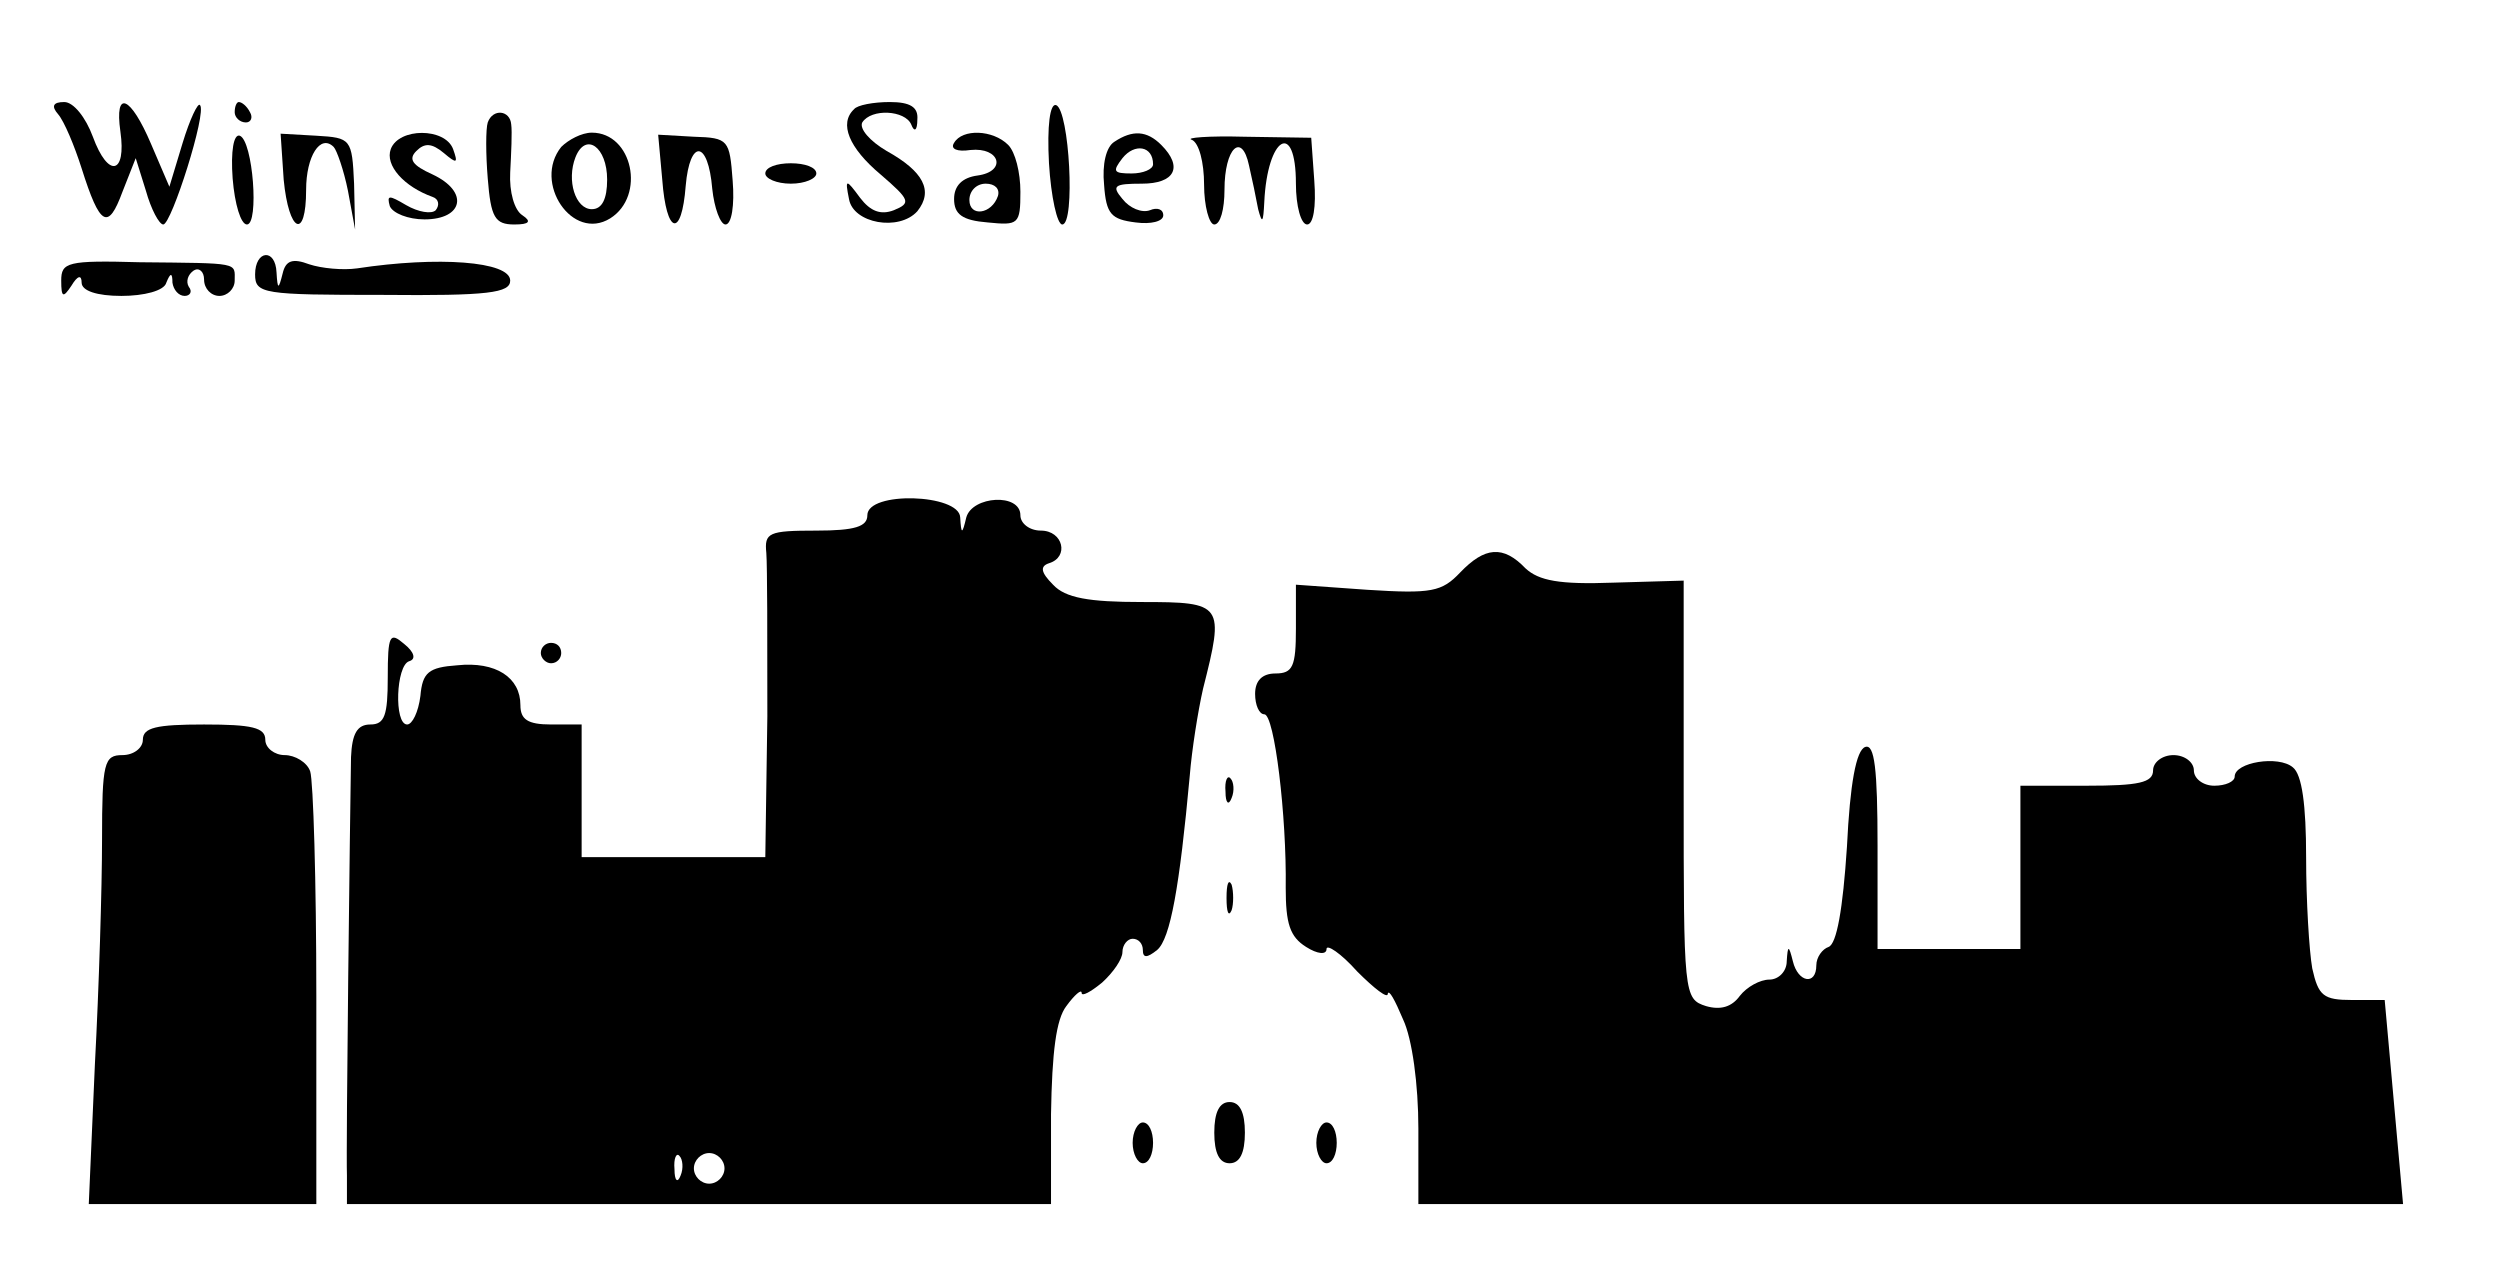 <?xml version="1.0" standalone="no"?>
<!DOCTYPE svg PUBLIC "-//W3C//DTD SVG 20010904//EN"
 "http://www.w3.org/TR/2001/REC-SVG-20010904/DTD/svg10.dtd">
<svg version="1.0" xmlns="http://www.w3.org/2000/svg"
 width="245pt" height="124pt" viewBox="0 0 245 124"
 preserveAspectRatio="xMidYMid meet">

<g transform="translate(0,124) scale(0.1,-0.1)"
fill="#000000" stroke="none">
<path d="M57 1128 c6 -7 16 -31 23 -53 18 -57 26 -61 40 -23 l13 33 10 -32 c5
-18 13 -33 17 -33 8 0 43 110 36 117 -2 3 -10 -14 -17 -37 l-13 -43 -18 42
c-20 47 -36 54 -30 12 6 -42 -12 -46 -27 -5 -7 19 -19 34 -28 34 -11 0 -13 -4
-6 -12z"/>
<path d="M230 1130 c0 -5 5 -10 11 -10 5 0 7 5 4 10 -3 6 -8 10 -11 10 -2 0
-4 -4 -4 -10z"/>
<path d="M837 1133 c-15 -14 -5 -38 26 -64 29 -25 30 -28 13 -35 -13 -5 -23
-1 -33 12 -14 19 -15 19 -11 -1 4 -24 49 -32 67 -12 16 20 6 39 -30 59 -17 10
-27 22 -24 28 9 14 42 12 48 -2 3 -8 6 -6 6 5 1 12 -7 17 -27 17 -16 0 -32 -3
-35 -7z"/>
<path d="M1028 1080 c2 -33 8 -60 13 -60 13 0 7 112 -6 117 -6 2 -9 -20 -7
-57z"/>
<path d="M478 1120 c-2 -6 -2 -31 0 -55 3 -38 7 -45 26 -45 15 0 17 3 8 9 -8
5 -13 23 -12 42 1 19 2 40 1 47 -1 14 -18 16 -23 2z"/>
<path d="M228 1065 c2 -25 8 -45 14 -45 12 0 6 82 -7 87 -6 2 -9 -15 -7 -42z"/>
<path d="M278 1064 c5 -52 22 -60 22 -10 0 33 14 55 27 42 3 -3 10 -23 14 -43
l7 -38 -1 45 c-2 44 -3 45 -37 47 l-35 2 3 -45z"/>
<path d="M383 1094 c-6 -16 13 -37 41 -47 6 -2 7 -8 3 -13 -4 -4 -17 -2 -29 5
-17 10 -19 10 -16 -1 3 -7 18 -13 34 -13 38 0 44 27 8 44 -20 9 -24 15 -16 23
8 8 15 8 27 -2 13 -11 14 -10 9 4 -8 21 -53 21 -61 0z"/>
<path d="M550 1096 c-28 -35 11 -93 48 -70 35 22 22 84 -18 84 -10 0 -23 -7
-30 -14z m45 -32 c0 -19 -5 -29 -15 -29 -16 0 -25 28 -16 51 10 25 31 10 31
-22z"/>
<path d="M649 1064 c4 -54 19 -58 23 -6 4 46 22 45 26 -3 2 -19 8 -35 13 -35
6 0 9 19 7 43 -3 40 -4 42 -38 43 l-35 2 4 -44z"/>
<path d="M935 1100 c-4 -6 3 -9 16 -7 29 3 36 -21 7 -25 -15 -2 -23 -10 -23
-23 0 -15 8 -21 33 -23 30 -3 32 -2 32 30 0 19 -5 39 -12 46 -15 15 -45 16
-53 2z m43 -52 c-6 -18 -28 -21 -28 -4 0 9 7 16 16 16 9 0 14 -5 12 -12z"/>
<path d="M1092 1101 c-8 -5 -12 -22 -10 -42 2 -29 7 -34 31 -37 15 -2 27 1 27
7 0 6 -6 8 -13 5 -8 -3 -20 2 -27 11 -11 13 -8 15 19 15 32 0 41 16 19 38 -14
14 -28 15 -46 3z m38 -22 c0 -5 -10 -9 -21 -9 -18 0 -19 2 -9 15 12 15 30 12
30 -6z"/>
<path d="M1168 1103 c7 -3 12 -22 12 -44 0 -21 5 -39 10 -39 6 0 10 15 10 34
0 41 17 57 24 24 3 -13 7 -32 9 -43 4 -15 5 -13 6 7 3 64 31 81 31 18 0 -22 5
-40 11 -40 6 0 9 17 7 43 l-3 42 -65 1 c-36 1 -59 -1 -52 -3z"/>
<path d="M750 1070 c0 -5 11 -10 25 -10 14 0 25 5 25 10 0 6 -11 10 -25 10
-14 0 -25 -4 -25 -10z"/>
<path d="M60 965 c0 -17 2 -17 10 -5 6 10 10 11 10 3 0 -8 15 -13 39 -13 22 0
42 5 44 13 4 10 6 10 6 0 1 -7 6 -13 12 -13 5 0 8 4 4 9 -3 5 -1 12 5 16 5 3
10 -1 10 -9 0 -9 7 -16 15 -16 8 0 15 7 15 15 0 18 6 17 -93 18 -71 2 -77 0
-77 -18z"/>
<path d="M250 971 c0 -19 8 -20 125 -20 104 -1 125 2 125 14 0 19 -71 24 -150
12 -14 -2 -35 0 -47 4 -16 6 -23 4 -26 -9 -4 -16 -5 -16 -6 1 -1 24 -21 22
-21 -2z"/>
<path d="M850 735 c0 -11 -12 -15 -50 -15 -47 0 -51 -2 -49 -22 1 -13 1 -85 1
-160 l-2 -138 -90 0 -90 0 0 65 0 65 -30 0 c-23 0 -30 5 -30 19 0 27 -24 43
-62 39 -28 -2 -34 -7 -36 -30 -2 -16 -8 -28 -13 -28 -13 0 -11 58 2 62 7 2 5
9 -5 17 -14 12 -16 9 -16 -33 0 -37 -3 -46 -17 -46 -13 0 -18 -9 -19 -32 -1
-59 -5 -382 -4 -410 l0 -28 345 0 345 0 0 88 c1 61 5 93 15 106 8 11 15 17 15
13 0 -4 9 1 20 10 11 10 20 23 20 30 0 7 5 13 10 13 6 0 10 -5 10 -11 0 -8 4
-8 14 0 13 11 22 62 32 171 2 25 8 63 13 85 21 83 20 85 -60 85 -52 0 -75 4
-87 17 -12 12 -13 18 -4 21 20 6 14 32 -8 32 -11 0 -20 7 -20 15 0 22 -47 19
-53 -2 -4 -17 -5 -17 -6 0 -1 23 -91 26 -91 2z m-183 -647 c-3 -8 -6 -5 -6 6
-1 11 2 17 5 13 3 -3 4 -12 1 -19z m43 7 c0 -8 -7 -15 -15 -15 -8 0 -15 7 -15
15 0 8 7 15 15 15 8 0 15 -7 15 -15z"/>
<path d="M1431 679 c-18 -19 -28 -21 -91 -17 l-70 5 0 -43 c0 -37 -3 -44 -20
-44 -13 0 -20 -7 -20 -20 0 -11 4 -20 9 -20 10 0 22 -100 21 -170 0 -35 4 -48
20 -58 11 -7 20 -8 20 -2 0 5 14 -4 30 -22 17 -17 30 -27 30 -22 1 5 7 -6 15
-25 9 -19 15 -64 15 -107 l0 -74 483 0 482 0 -9 100 -9 100 -32 0 c-28 0 -33
4 -39 31 -3 17 -6 66 -6 109 0 51 -4 81 -13 88 -14 12 -57 5 -57 -9 0 -5 -9
-9 -20 -9 -11 0 -20 7 -20 15 0 8 -9 15 -20 15 -11 0 -20 -7 -20 -15 0 -12
-14 -15 -65 -15 l-65 0 0 -80 0 -80 -70 0 -70 0 0 101 c0 76 -3 100 -12 97 -9
-3 -15 -36 -18 -98 -4 -61 -10 -95 -18 -98 -6 -2 -12 -10 -12 -18 0 -20 -18
-17 -23 4 -4 16 -5 16 -6 0 0 -10 -8 -18 -17 -18 -9 0 -22 -7 -29 -16 -8 -11
-19 -14 -33 -10 -22 7 -22 11 -22 212 l0 205 -69 -2 c-53 -2 -73 2 -86 14 -22
23 -40 21 -64 -4z"/>
<path d="M530 600 c0 -5 5 -10 10 -10 6 0 10 5 10 10 0 6 -4 10 -10 10 -5 0
-10 -4 -10 -10z"/>
<path d="M140 515 c0 -8 -9 -15 -20 -15 -18 0 -20 -7 -20 -83 0 -46 -3 -145
-7 -220 l-6 -137 111 0 112 0 0 204 c0 112 -3 211 -6 220 -3 9 -15 16 -25 16
-10 0 -19 7 -19 15 0 12 -13 15 -60 15 -47 0 -60 -3 -60 -15z"/>
<path d="M1201 464 c0 -11 3 -14 6 -6 3 7 2 16 -1 19 -3 4 -6 -2 -5 -13z"/>
<path d="M1202 360 c0 -14 2 -19 5 -12 2 6 2 18 0 25 -3 6 -5 1 -5 -13z"/>
<path d="M1190 130 c0 -20 5 -30 15 -30 10 0 15 10 15 30 0 20 -5 30 -15 30
-10 0 -15 -10 -15 -30z"/>
<path d="M1110 120 c0 -11 5 -20 10 -20 6 0 10 9 10 20 0 11 -4 20 -10 20 -5
0 -10 -9 -10 -20z"/>
<path d="M1290 120 c0 -11 5 -20 10 -20 6 0 10 9 10 20 0 11 -4 20 -10 20 -5
0 -10 -9 -10 -20z"/>
</g>
</svg>
